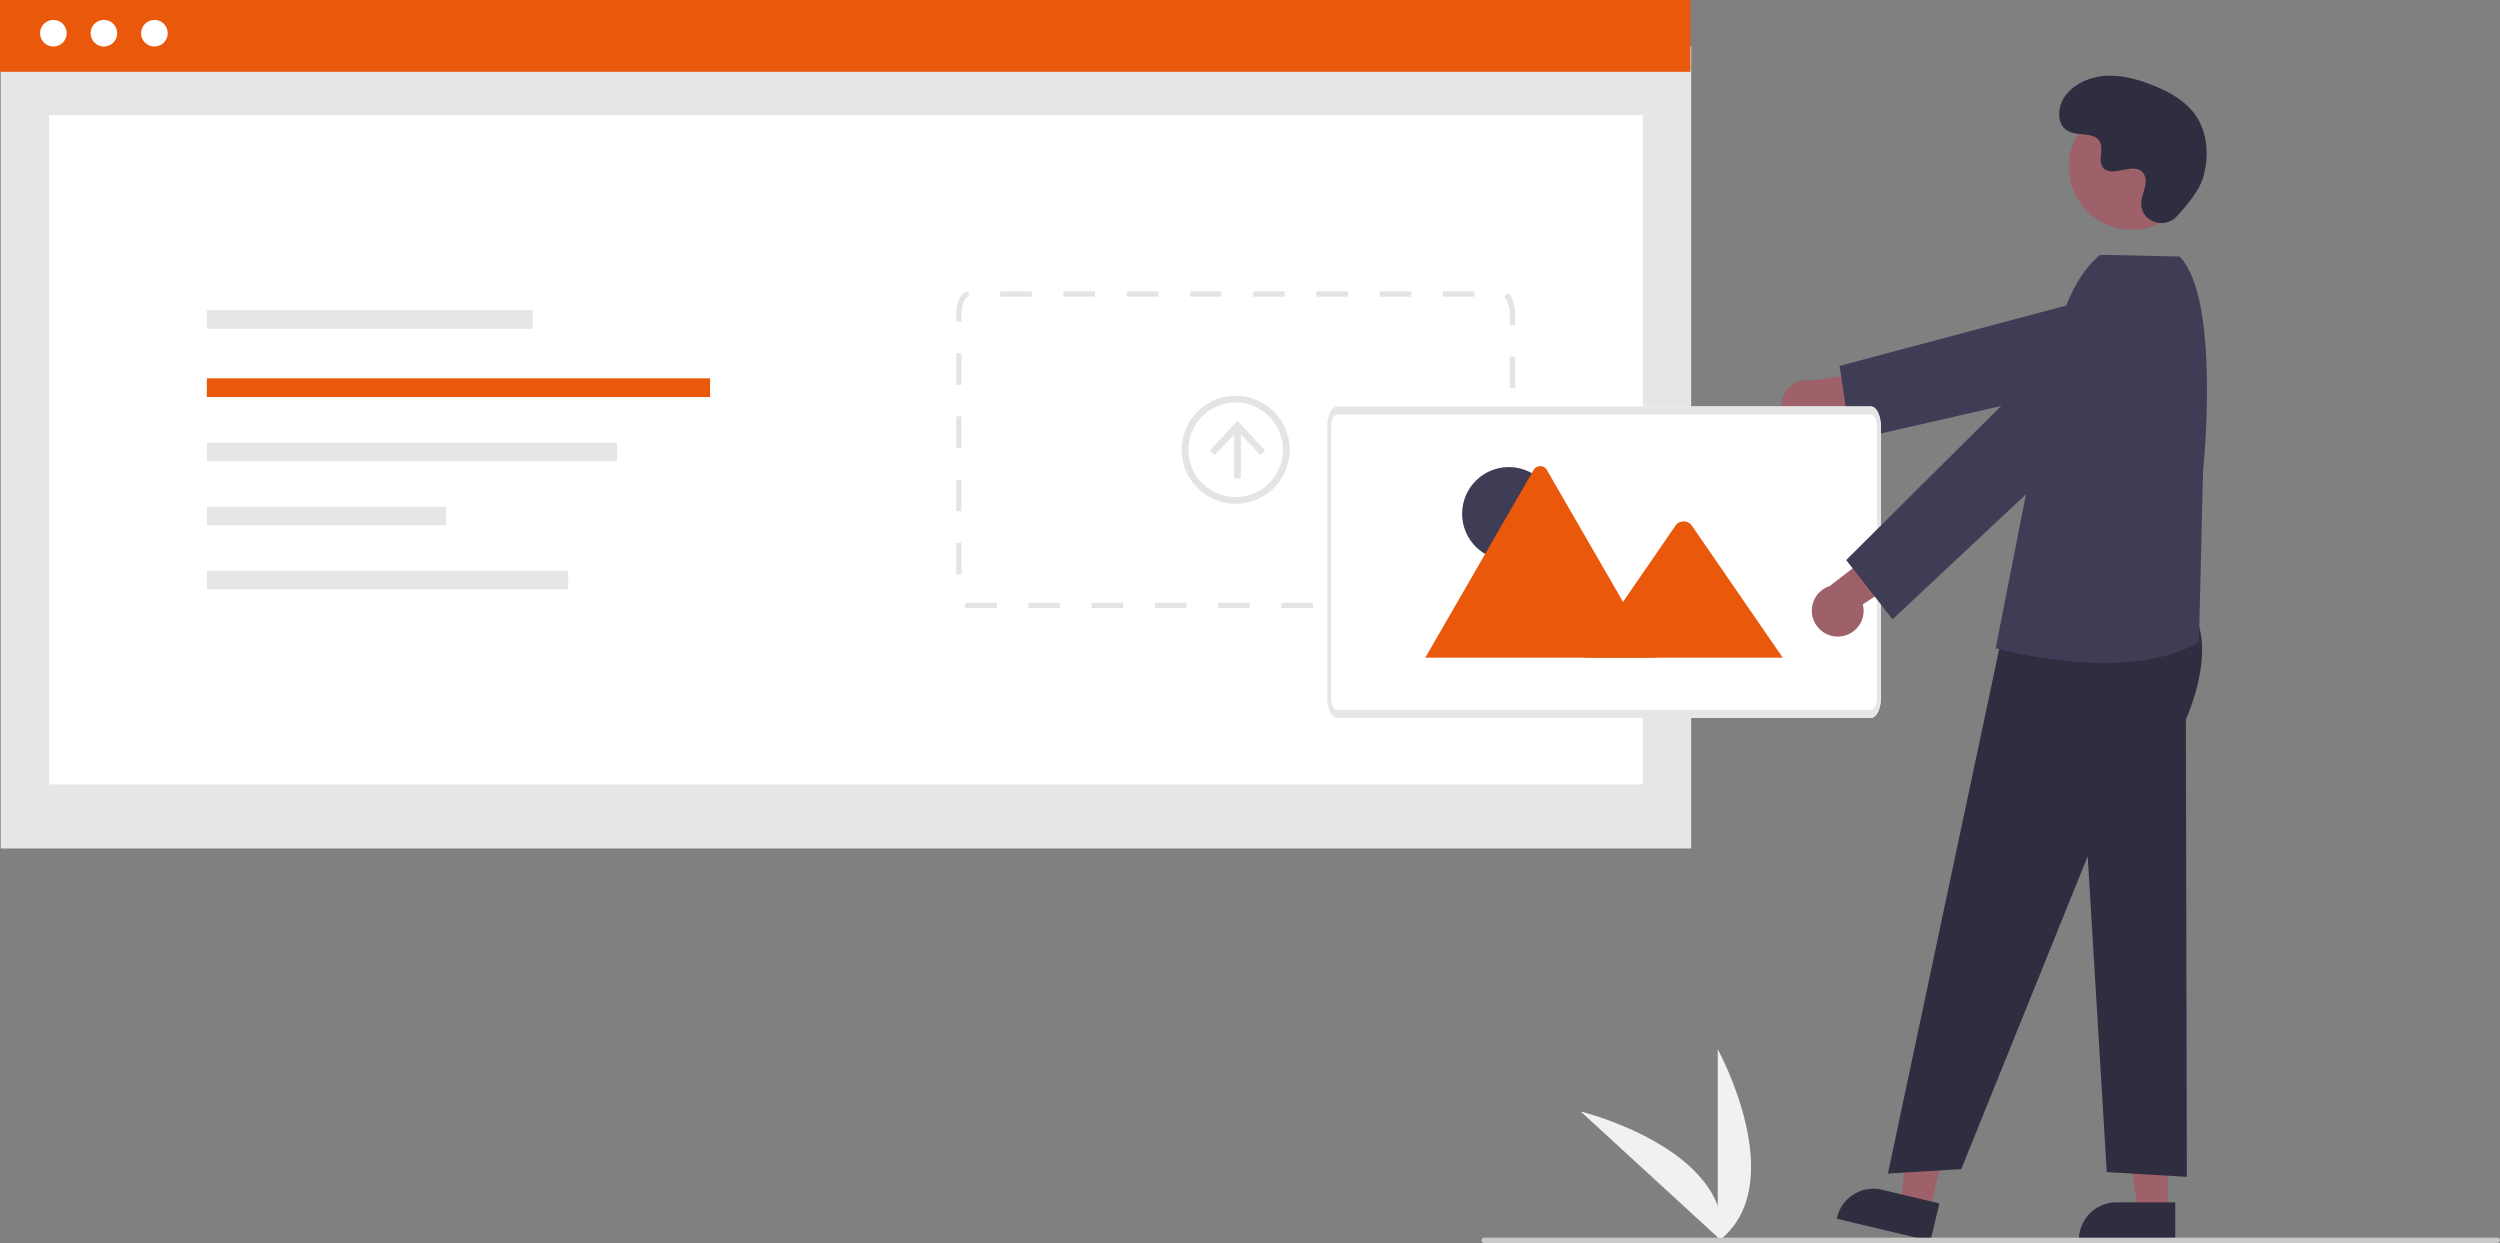 <svg xmlns="http://www.w3.org/2000/svg" data-name="Layer 1" width="940.221" height="467.484" viewBox="0 0 940.221 467.484" xmlns:xlink="http://www.w3.org/1999/xlink"><rect x="0" y="0" width="940.221" height="467.484" fill="#808080" stroke="none"/><path d="M775.918,683.211v-72.34S804.109,662.157,775.918,683.211Z" transform="translate(-129.89 -216.258)" fill="#f1f1f1"/><path d="M777.659,683.198,724.369,634.277S781.215,648.193,777.659,683.198Z" transform="translate(-129.89 -216.258)" fill="#f1f1f1"/><rect id="eeb7425a-d208-4c0d-b95e-02be1fa43e7d" data-name="Rectangle 62" x="0.271" y="17.43" width="635.757" height="301.678" fill="#e6e6e6"/><rect id="ac098a7d-41e7-4a0b-9ebb-e2b896279a43" data-name="Rectangle 75" x="18.451" y="43.299" width="599.398" height="251.699" fill="#fff"/><rect id="f3d044d2-f865-40f6-878a-97b0cdf0b076" data-name="Rectangle 80" width="635.757" height="27.009" fill="#ea580b"/><circle id="a41597d3-4560-43a6-897a-86e327d3ab8c" data-name="Ellipse 90" cx="20.071" cy="12.493" r="5.006" fill="#fff"/><circle id="a8db4b27-72ff-467a-b7ca-497e0ce2cc93" data-name="Ellipse 91" cx="39.072" cy="12.493" r="5.006" fill="#fff"/><circle id="ba9869b1-9707-4207-be3c-61cfbe485fac" data-name="Ellipse 92" cx="58.074" cy="12.493" r="5.006" fill="#fff"/><path d="M683.118,444.972v-2h11.889l.077,1.999-.038.001Zm-11.889,0H659.339v-2h11.889Zm-23.778,0H635.561v-2h11.889Zm-23.778,0H611.783v-2h11.889Zm-23.778,0H588.005v-2h11.889Zm-23.778,0H564.226v-2h11.889Zm-23.778,0H540.448v-2h11.889Zm-23.778,0H516.67v-2h11.889Zm-23.778,0H494.214a3.077,3.077,0,0,1-1.808-.613l1.165-1.626a1.109,1.109,0,0,0,.646.239h10.565Zm194.944-11.38h-2V421.702h2ZM491.496,432.313h-2V420.424h2Zm208.23-22.5h-2V397.924h2Zm-208.23-1.278h-2V396.646h2Zm208.23-22.5h-2V374.146h2Zm-208.23-1.278h-2V372.868h2Zm208.23-22.5h-2V350.368h2Zm-208.23-1.278h-2V349.089h2Zm208.23-22.5h-2v-4.029c-.002-3.373-1.083-5.67-2.086-6.377l1.152-1.635c1.781,1.254,2.932,4.399,2.934,8.012Zm-208.23-1.278h-2v-2.75c0-4.866,2.012-8.566,4.681-8.608l.031,2c-1.132.018-2.712,2.54-2.712,6.608Zm192.922-9.358H672.529v-2h11.889Zm-23.778,0H648.751v-2h11.889Zm-23.778,0H624.972v-2h11.889Zm-23.778,0H601.194v-2h11.889Zm-23.778,0H577.416v-2H589.305Zm-23.778,0H553.638v-2H565.527Zm-23.778,0H529.859v-2h11.889Zm-23.778,0H506.081v-2h11.889Z" transform="translate(-129.89 -216.258)" fill="#e4e4e4"/><rect id="bf5c6f7d-d465-4263-a791-6917df506e29" data-name="Rectangle 81" x="77.789" y="116.623" width="122.56" height="7.036" fill="#e6e6e6"/><rect id="f8f2b1f1-beba-472f-8554-cd71efd3f80f" data-name="Rectangle 82" x="77.789" y="142.287" width="189.261" height="7.036" fill="#ea580b"/><rect id="fb4599b7-18da-45bc-afb0-01dc7e2f7680" data-name="Rectangle 83" x="77.789" y="166.464" width="154.243" height="7.036" fill="#e6e6e6"/><rect id="fd7cd703-6235-43d3-ac2b-600a626f2c8b" data-name="Rectangle 84" x="77.789" y="190.552" width="90.045" height="7.036" fill="#e6e6e6"/><rect id="b510e3d8-1d90-415c-a9f7-f3077d64661d" data-name="Rectangle 85" x="77.789" y="214.638" width="135.901" height="7.036" fill="#e6e6e6"/><path d="M805.506,377.716a9.681,9.681,0,0,0,13.468-6.242l34.316-2.435-10.874-14.19-30.92,4.488a9.733,9.733,0,0,0-5.991,18.379Z" transform="translate(-129.89 -216.258)" fill="#9e616a"/><path d="M939.053,356.031l10.806-6.252a14.76,14.76,0,0,0,5.866-19.263l.371-.12a15.167,15.167,0,0,0-17.546-7.624L821.724,353.867l4.224,27.992Z" transform="translate(-129.89 -216.258)" fill="#3f3d56"/><path id="f8ab5adf-0050-4313-a3fc-6665da3c3657-243" data-name="Path 138" d="M833.55,486.259H632.757c-2.052-.005-3.716-3.407-3.718-7.608V376.738c0-4.2,1.666-7.601,3.718-7.608H833.55c2.052.005,3.716,3.407,3.718,7.608V478.651C837.266,482.85,835.6,486.254,833.55,486.259Z" transform="translate(-129.89 -216.258)" fill="#fff"/><g id="b9db5941-fd9d-4256-9412-6bd09c2c2e67" data-name="Group 38"><circle id="b0c1df6c-9d28-49f1-a1f9-a4de637a1a39" data-name="Ellipse 7" cx="567.443" cy="193.222" r="17.558" fill="#3f3d56"/><path id="f27b48c9-eb3a-4b88-89bc-f1c9b7ad6b59-244" data-name="Path 63" d="M752.393,463.587h-86.135a1.763,1.763,0,0,1-.322-.026l40.74-70.563a2.852,2.852,0,0,1,4.965,0l27.34,47.353,1.311,2.265Z" transform="translate(-129.89 -216.258)" fill="#ea580b"/><path id="fc8cace5-23bc-4b5f-a7ba-908e5d1307f5-245" data-name="Path 65" d="M800.351,463.587H725.85L740.286,442.619l1.039-1.511,18.812-27.327a3.807,3.807,0,0,1,5.654-.337,3.399,3.399,0,0,1,.271.337Z" transform="translate(-129.89 -216.258)" fill="#ea580b"/></g><path id="b543a181-e408-4cd3-9028-b57a4db0547e-246" data-name="Path 138" d="M833.55,486.259H632.757c-2.052-.005-3.716-3.407-3.718-7.608V376.738c0-4.2,1.666-7.601,3.718-7.608H833.55c2.052.005,3.716,3.407,3.718,7.608V478.651C837.266,482.85,835.6,486.254,833.55,486.259ZM632.757,372.173c-1.232,0-2.23,2.045-2.231,4.565V478.651c0,2.52.999,4.562,2.231,4.565H833.55c1.232,0,2.23-2.044,2.231-4.565V376.738c0-2.52-.999-4.562-2.231-4.565Z" transform="translate(-129.89 -216.258)" fill="#e6e6e6"/><circle cx="801.767" cy="62.692" r="23.724" fill="#9e616a"/><path d="M948.444,297.719c-4.426,4.714-12.645,2.184-13.222-4.257a7.78,7.78,0,0,1,.01-1.503c.298-2.853,1.946-5.443,1.551-8.455a4.434,4.434,0,0,0-.811-2.076c-3.527-4.723-11.806,2.112-15.134-2.163-2.041-2.621.358-6.749-1.208-9.679-2.067-3.867-8.19-1.959-12.029-4.077-4.272-2.356-4.016-8.911-1.204-12.897,3.429-4.862,9.442-7.456,15.38-7.83s11.835,1.231,17.379,3.392c6.299,2.455,12.545,5.847,16.421,11.386,4.714,6.735,5.167,15.791,2.81,23.666C956.953,288.017,952.059,293.869,948.444,297.719Z" transform="translate(-129.89 -216.258)" fill="#2f2e41"/><polygon points="815.218 455.858 803.985 455.858 798.641 412.531 815.22 412.532 815.218 455.858" fill="#9e616a"/><path d="M947.972,683.005l-36.219-.001v-.458A14.098,14.098,0,0,1,925.85,668.448h.001l22.122.001Z" transform="translate(-129.89 -216.258)" fill="#2f2e41"/><polygon points="725.742 455.491 714.815 452.884 719.67 409.5 735.796 413.347 725.742 455.491" fill="#9e616a"/><path d="M855.891,683.005l-35.231-8.404.106-.446a14.098,14.098,0,0,1,16.984-10.442l.001 0,21.518,5.133Z" transform="translate(-129.89 -216.258)" fill="#2f2e41"/><path d="M883.957,450.01,839.924,657.615l27.577-1.669L915.049,538.287l7.166,118.783,30.123,1.784-.368-172.046s12.566-27.05,1.669-41.817S883.957,450.01,883.957,450.01Z" transform="translate(-129.89 -216.258)" fill="#2f2e41"/><path d="M949.582,312.737l-26.683-.594-3.219,0c-12.81,10.436-18.191,33.66-19.991,50.084l-19.246,97.82s48.74,13.904,76.441-2.326l1.549-64.11S965.274,328.429,949.582,312.737Z" transform="translate(-129.89 -216.258)" fill="#3f3d56"/><path d="M821.814,455.623a9.681,9.681,0,0,0,8.661-12.056l28.687-18.989L842.717,417.566,817.997,436.673a9.733,9.733,0,0,0,3.817,18.95Z" transform="translate(-129.89 -216.258)" fill="#9e616a"/><path d="M942.867,354.327l6.337-10.756a14.76,14.76,0,0,0-4.36-19.658l0,0a14.76,14.76,0,0,0-18.763,1.699L824.215,426.883l17.438,22.3Z" transform="translate(-129.89 -216.258)" fill="#3f3d56"/><path d="M1069.11,683.742h-381a1,1,0,0,1,0-2h381a1,1,0,0,1,0,2Z" transform="translate(-129.89 -216.258)" fill="#cacaca"/><rect x="464.155" y="160.998" width="2.538" height="18.938" fill="#e4e4e4"/><polygon points="475.806 169.409 473.946 171.141 465.426 161.973 456.904 171.141 455.045 169.409 465.426 158.246 475.806 169.409" fill="#e4e4e4"/><path d="M594.61,405.714a20.307,20.307,0,1,1,20.307-20.307A20.33,20.33,0,0,1,594.61,405.714Zm0-38.076a17.769,17.769,0,1,0,17.769,17.769A17.789,17.789,0,0,0,594.61,367.638Z" transform="translate(-129.89 -216.258)" fill="#e4e4e4"/></svg>